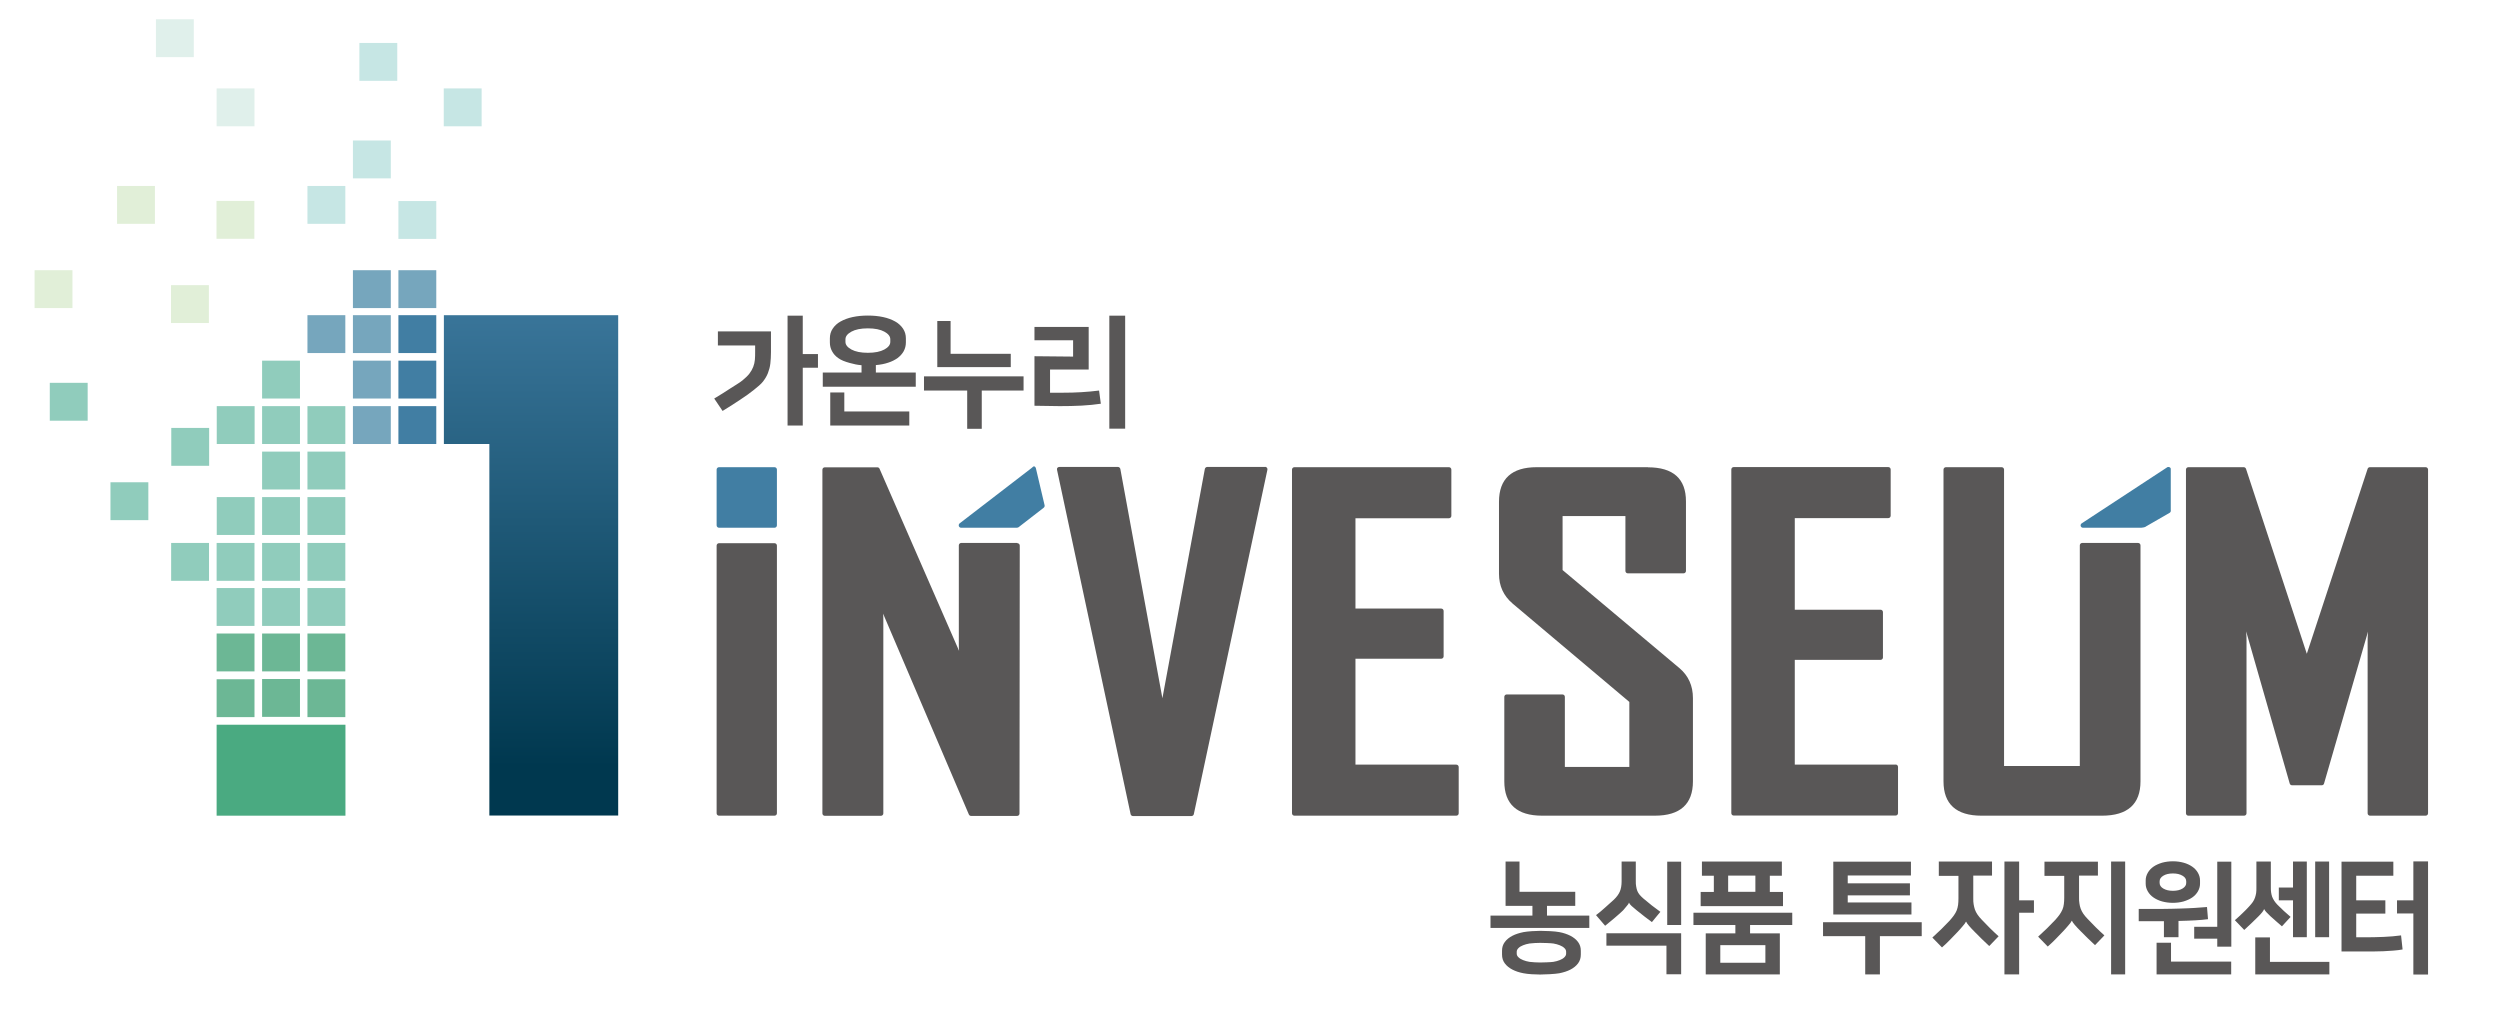 <?xml version="1.0" encoding="UTF-8"?><svg id="_레이어_1" xmlns="http://www.w3.org/2000/svg" xmlns:xlink="http://www.w3.org/1999/xlink" viewBox="0 0 197.35 80"><defs><style>.cls-1{fill:#e0f0eb;}.cls-1,.cls-2,.cls-3,.cls-4,.cls-5,.cls-6,.cls-7,.cls-8,.cls-9,.cls-10,.cls-11{stroke-width:0px;}.cls-2{fill:#6cb795;}.cls-3{fill:url(#_무제_그라디언트_2);}.cls-4{fill:none;}.cls-5{fill:#76a6bd;}.cls-6{fill:#417ea3;}.cls-7{fill:#c6e6e4;}.cls-8{fill:#595757;}.cls-9{fill:#e1efd8;}.cls-12{clip-path:url(#clippath);}.cls-10{fill:#4aaa81;}.cls-11{fill:#90ccbc;}</style><clipPath id="clippath"><polygon class="cls-4" points="35.04 24.88 35.04 35.05 38.63 35.05 38.63 64.38 48.8 64.38 48.8 24.88 35.04 24.88"/></clipPath><linearGradient id="_무제_그라디언트_2" x1="927.27" y1="302.58" x2="927.56" y2="302.58" gradientTransform="translate(-42457.15 -130215.08) rotate(90) scale(140.45 -140.45)" gradientUnits="userSpaceOnUse"><stop offset="0" stop-color="#417da3"/><stop offset="1" stop-color="#00384f"/></linearGradient></defs><path class="cls-6" d="m81.65,36.81c-.06-.02-.16.09-.21.13l-5.68,4.37c-.07.05-.09.14-.07.22.03.08.1.13.18.13h4.41s.14-.02.2-.1l1.91-1.48c.06-.05.09-.13.07-.2l-.69-2.93c-.02-.06-.06-.11-.12-.13"/><path class="cls-6" d="m171.24,36.87c-.06-.02-.13-.01-.18.03l-6.74,4.42c-.07.05-.09.14-.07.21.03.08.1.13.18.13h4.6s.3-.02.37-.1l1.89-1.09c.06-.05.09-.13.07-.2v-3.27c-.01-.06-.06-.11-.12-.13"/><path class="cls-8" d="m61.14,42.88h-4.38c-.11,0-.19.09-.19.19v21.13c0,.11.09.19.19.19h4.38c.11,0,.19-.09.19-.19v-21.13c0-.11-.09-.19-.19-.19"/><path class="cls-8" d="m80.3,42.86h-4.42c-.11,0-.19.09-.19.19v7.88c0,.14,0,.28.02.45l-6.28-14.38c-.03-.07-.1-.11-.17-.11h-4.15c-.11,0-.19.09-.19.19v27.13c0,.11.09.19.19.19h4.43c.11,0,.19-.09.19-.19v-15.36c0-.12,0-.26-.02-.41l6.77,15.85c.03.07.1.12.18.12h3.63c.11,0,.19-.09.19-.19l.02-21.15c0-.11-.09-.19-.19-.19"/><path class="cls-8" d="m99.86,36.86h-4.56c-.09,0-.17.07-.19.16l-3.35,18.1-3.32-18.1c-.02-.09-.1-.16-.19-.16h-4.62c-.06,0-.11.02-.15.06-.04.04-.05.1-.04.16l5.81,27.19c.02.09.1.15.19.15h4.61c.09,0,.17-.06.19-.15l5.81-27.19c.01-.06,0-.11-.04-.16-.04-.04-.09-.07-.15-.07"/><path class="cls-8" d="m114.96,60.36h-7.96v-8.36h6.77c.11,0,.19-.09.19-.19v-3.58c0-.11-.09-.19-.19-.19h-6.77v-7.13h7.38c.11,0,.19-.09.19-.19v-3.65c0-.11-.09-.19-.19-.19h-12.2c-.11,0-.19.09-.19.19v27.13c0,.11.09.19.19.19h12.78c.11,0,.19-.09.19-.19v-3.65c0-.11-.09-.19-.19-.19"/><path class="cls-8" d="m149.64,60.36h-7.96v-8.27h6.77c.11,0,.19-.09.19-.19v-3.58c0-.11-.09-.19-.19-.19h-6.77v-7.23h7.38c.11,0,.19-.09.19-.19v-3.65c0-.11-.09-.19-.19-.19h-12.2c-.11,0-.19.09-.19.19v27.13c0,.11.09.19.19.19h12.78c.11,0,.19-.09.19-.19v-3.65c0-.11-.09-.19-.19-.19"/><path class="cls-8" d="m130.09,36.88h-8.78c-1.98,0-2.98.92-2.98,2.73v5.69c0,.95.36,1.74,1.08,2.35l9.21,7.76v5.13h-5.09v-5.53c0-.11-.09-.19-.19-.19h-4.4c-.11,0-.19.09-.19.19v6.67c0,1.8,1,2.71,2.98,2.71h8.91c1.99,0,3-.91,3-2.71v-6.57c0-.98-.36-1.78-1.08-2.38l-9.21-7.73v-4.26h4.96v4.33c0,.11.09.19.19.19h4.4c.11,0,.19-.09.19-.19v-5.49c0-1.79-1.01-2.69-3-2.69"/><path class="cls-8" d="m168.77,42.86h-4.4c-.11,0-.19.09-.19.19v17.42h-5.98v-23.4c0-.11-.09-.19-.19-.19h-4.4c-.11,0-.19.09-.19.19v24.61c0,1.8,1.01,2.71,3,2.71h9.51c2.02,0,3.04-.91,3.04-2.71v-18.63c0-.11-.09-.19-.19-.19"/><path class="cls-8" d="m191.49,36.88h-4.41c-.08,0-.16.05-.18.13l-4.8,14.6-4.8-14.6c-.03-.08-.1-.13-.18-.13h-4.37c-.11,0-.19.09-.19.19v27.13c0,.11.09.19.19.19h4.4c.11,0,.19-.09.19-.19v-13.6c0-.22,0-.47-.03-.76l3.44,12.01c.02.08.1.14.18.14h2.35c.09,0,.16-.06.18-.14l3.47-11.99c-.02.27-.03.52-.03.74v13.6c0,.11.09.19.19.19h4.39c.11,0,.19-.09.19-.19v-27.13c0-.11-.09-.19-.19-.19"/><path class="cls-6" d="m61.14,36.88h-4.38c-.11,0-.19.09-.19.19v4.4c0,.11.09.19.19.19h4.38c.11,0,.19-.09.19-.19v-4.4c0-.11-.09-.19-.19-.19"/><path class="cls-8" d="m63.37,27.95h1.2v1.08h-1.2v4.56h-1.2v-8.67h1.2v3.03Zm-6.99,3.51c.49-.29.91-.56,1.26-.79.35-.23.74-.45.97-.64.23-.19.42-.37.55-.54.13-.17.23-.35.3-.53.07-.18.11-.36.13-.56.02-.2.02-.42.02-.66v-.47h-2.94v-1.11h4.19v1.64c0,.33-.02.63-.05.9-.03.27-.1.51-.19.75s-.23.46-.39.67c-.17.22-.43.42-.71.65-.28.23-.67.51-1.07.77-.4.27-.87.57-1.41.9l-.66-.98Z"/><path class="cls-8" d="m68.51,25.92c-.56,0-.99.09-1.3.26s-.47.37-.47.6v.21c0,.23.16.43.47.6.31.17.75.26,1.3.26s.99-.09,1.3-.26c.31-.17.47-.37.47-.6v-.21c0-.23-.16-.43-.47-.6-.31-.17-.75-.26-1.3-.26m-1.86,6.56h5.13v1.11h-6.24v-2.61h1.11v1.51Zm1.36-3.06v-.59c-.35-.03-.57-.08-.94-.18-.37-.1-.7-.23-.91-.39-.21-.15-.37-.33-.48-.54-.11-.2-.17-.43-.17-.68v-.33c0-.28.07-.54.22-.76.15-.23.35-.42.62-.57.27-.15.58-.27.95-.35.37-.08.77-.12,1.21-.12s.84.04,1.21.12c.37.08.68.2.95.35.26.15.47.34.62.57.15.23.22.48.22.76v.33c0,.25-.06.47-.17.68-.11.2-.27.38-.48.54-.21.15-.46.28-.75.37-.29.1-.62.16-.97.19v.59h3.15v1.12h-7.34v-1.12h3.08Z"/><path class="cls-8" d="m73.99,28.98v-3.64h1.05v2.59h4.75v1.05h-5.8Zm6.81.73v1.12h-3.3v3.02h-1.15v-3.02h-3.41v-1.12h7.86Z"/><path class="cls-8" d="m88.82,33.84h-1.25v-8.92h1.25v8.92Zm-5.93-2.84h1.06c.45,0,.92-.01,1.4-.04.48-.03.96-.07,1.41-.13l.14,1.04c-.47.07-.97.12-1.52.15-.55.03-1.13.04-1.73.04l-1.99-.03v-3.91l3.05.03v-1.29h-3.05v-1.05h4.28v3.36h-3.05v1.85Z"/><path class="cls-8" d="m121.58,74.43c-.2,0-.65.02-.84.05-.19.03-.36.08-.51.14-.15.06-.27.13-.36.22-.09.09-.14.18-.14.29v.15c0,.11.05.21.14.29.09.09.21.16.36.22.15.06.32.11.51.14.19.03.64.05.84.05s.85-.02,1.04-.05.36-.08.51-.14c.15-.06.27-.13.36-.22.09-.09.14-.18.14-.29v-.15c0-.11-.05-.21-.14-.29-.09-.09-.21-.16-.36-.22-.15-.06-.32-.11-.51-.14s-.84-.05-1.04-.05m0,2.5c-.37,0-.98-.03-1.31-.1-.33-.06-.63-.16-.88-.29-.25-.13-.45-.29-.6-.49-.15-.2-.22-.43-.22-.7v-.3c0-.26.07-.49.22-.69.15-.2.35-.36.6-.49.25-.13.54-.22.88-.29.33-.06.94-.1,1.31-.1s1.18.03,1.51.1c.33.06.62.16.88.29.25.13.45.29.6.49.15.2.22.43.22.69v.3c0,.27-.07.5-.22.7-.15.2-.35.36-.6.49-.25.13-.54.22-.88.29-.33.06-1.14.1-1.51.1m-1.63-8.92v2.39h4.4v1.11h-2.23v.77h3.34v.97h-7.8v-.97h3.31v-.77h-2.12v-3.5h1.11Z"/><path class="cls-8" d="m132.71,73.02h-1.1v-5h1.1v5Zm-5.9.65h5.9v3.24h-1.16v-2.26h-4.74v-.98Zm1.78-2.42c-.02.08-.08.18-.19.29-.11.11-.17.23-.31.36-.21.2-.42.38-.63.56-.21.18-.46.39-.75.62l-.72-.84c.24-.18.48-.38.72-.6.24-.21.47-.42.69-.62.22-.21.38-.43.47-.64.09-.21.14-.48.14-.79v-1.58h1.12v1.53c0,.17,0,.31.03.44.02.13.05.24.09.35.04.1.1.2.18.3.08.1.18.19.3.3.22.19.44.37.67.55.23.17.45.34.67.5l-.67.81c-.18-.13-.37-.27-.57-.43-.2-.16-.41-.32-.63-.5-.16-.13-.29-.24-.4-.34-.11-.1-.18-.19-.21-.27h0Z"/><path class="cls-8" d="m136.42,70.4h2.15v-1.28h-2.15v1.28Zm-.62,5.6h3.56v-1.39h-3.56v1.39Zm4.86-7.99v1.12h-.95v1.28h1.04v1.12h-6.5v-1.12h1.04v-1.28h-.94v-1.12h6.32Zm-6.01,5.67h2.34v-.66h-3.31v-.97h7.8v.97h-3.33v.66h2.35v3.24h-5.85v-3.24Z"/><path class="cls-8" d="m150.89,72.19h-6.17v-4.17h6.13v1.09h-4.99v.62h4.91v.95h-4.91v.56h5.03v.95Zm.81.61v1.1h-3.3v3.02h-1.16v-3.02h-3.33v-1.1h7.8Z"/><path class="cls-8" d="m159.39,71.07h1.17v.98h-1.17v4.87h-1.16v-8.91h1.16v3.06Zm-6.35-3.06h4.21v1.11h-1.48v1.79c0,.18,0,.34.03.48s.05.28.1.41c.05.13.11.26.2.39.09.13.2.27.34.41.2.21.41.43.64.66.23.23.46.44.69.65l-.74.77c-.2-.18-.39-.37-.59-.56-.2-.19-.38-.38-.55-.55-.18-.18-.33-.34-.45-.48-.12-.14-.2-.25-.23-.33h-.02c-.04.09-.13.21-.27.37-.13.16-.28.32-.43.48-.17.18-.35.36-.53.55-.18.19-.4.4-.66.63l-.76-.78c.5-.45.95-.89,1.36-1.33.13-.15.25-.29.34-.42.09-.13.17-.26.22-.39.05-.13.09-.28.11-.43s.03-.32.03-.51v-1.79h-1.55v-1.11Z"/><path class="cls-8" d="m167.76,76.92h-1.11v-8.91h1.11v8.91Zm-6.37-8.9h4.22v1.1h-1.49v1.72c0,.18,0,.34.03.48.02.14.05.28.1.41.05.13.11.26.2.39s.2.27.34.41c.2.21.41.43.64.66.23.23.46.44.69.65l-.74.77c-.2-.18-.39-.37-.59-.56-.2-.19-.38-.38-.55-.55-.18-.18-.33-.34-.45-.48-.12-.14-.2-.25-.23-.33h-.02c-.04.09-.13.21-.27.37-.13.16-.28.32-.43.48-.17.18-.35.36-.53.55-.18.19-.4.4-.66.63l-.76-.78c.5-.45.95-.89,1.36-1.33.13-.15.25-.29.34-.42.09-.13.16-.26.22-.39.06-.13.09-.28.11-.43.02-.15.03-.32.03-.51v-1.72h-1.56v-1.1Z"/><path class="cls-8" d="m173.21,73.16h1.82v-5.14h1.11v6.71h-1.11v-.63h-1.82v-.94Zm-1.68-4.21c-.31,0-.57.06-.76.18-.2.12-.29.27-.29.44v.13c0,.18.1.33.29.44.2.12.45.18.76.18s.57-.06.76-.18c.2-.12.29-.27.29-.44v-.13c0-.18-.1-.33-.29-.44-.2-.12-.45-.18-.76-.18m-.15,6.96h4.75v1.01h-5.89v-2.5h1.14v1.49Zm.15-4.64c-.31,0-.59-.04-.85-.11-.26-.07-.49-.18-.68-.31-.19-.13-.34-.29-.45-.48-.11-.19-.17-.39-.17-.61v-.26c0-.22.06-.42.17-.61.11-.19.26-.35.45-.48.19-.13.42-.23.68-.31.26-.07.54-.11.85-.11s.58.04.84.11c.26.07.49.18.68.31.19.13.34.29.45.48s.17.39.17.61v.26c0,.22-.06.42-.17.61s-.26.35-.45.48c-.19.13-.42.23-.68.31-.26.07-.54.11-.84.11m-2.7.48c.7,0,1.32,0,1.86,0,.53,0,1.01-.02,1.44-.03.42-.01.81-.03,1.14-.05.34-.02.65-.04.95-.07l.08.96c-.29.04-.63.07-1,.09-.38.02-.82.04-1.33.05v1.28h-1.15v-1.26c-.3,0-.61,0-.94,0h-1.05v-.97Z"/><path class="cls-8" d="m183.86,73.98h-1.1v-5.97h1.1v5.97Zm-2.85-2.91h-1.12v-1.01h1.12v-2.05h1.09v5.97h-1.09v-2.91Zm-1.81,4.86h4.68v.99h-5.85v-2.92h1.16v1.93Zm.93-2.81c-.14-.12-.3-.26-.47-.41-.17-.15-.32-.28-.44-.39-.14-.13-.25-.24-.33-.33-.08-.09-.13-.17-.16-.23h0c-.03.08-.08.16-.15.25-.07.09-.17.2-.3.33-.12.12-.28.28-.48.47-.2.19-.41.39-.64.6l-.74-.77c.2-.17.39-.35.58-.53.19-.18.38-.37.56-.57.11-.12.2-.23.28-.34.07-.11.13-.22.17-.34.04-.12.07-.24.09-.36.02-.13.02-.26.02-.42v-2.07h1.14v2.01c0,.15,0,.29.02.41s.04.24.08.35c.04.11.1.22.17.33s.16.22.27.33c.32.32.66.64,1.02.94l-.68.74Z"/><path class="cls-8" d="m189.22,71.07h1.29v-3.07h1.16v8.93h-1.16v-4.82h-1.29v-1.04Zm-4.37-3.05h4.08v1.11h-2.93v1.94h2.3v1.05h-2.3v1.87h.73c.44,0,.91-.01,1.41-.03.5-.02.97-.06,1.4-.12l.12,1.11c-.21.04-.45.07-.71.09-.26.02-.52.04-.8.05-.28.01-.56.02-.85.02-.29,0-.57,0-.85,0h-1.61v-7.09Z"/><rect class="cls-5" x="31.45" y="21.33" width="2.99" height="2.99"/><rect class="cls-7" x="31.45" y="15.87" width="2.99" height="2.99"/><rect class="cls-5" x="27.86" y="21.33" width="2.99" height="2.99"/><rect class="cls-7" x="27.86" y="11.09" width="2.99" height="2.99"/><rect class="cls-7" x="24.27" y="14.68" width="2.99" height="2.99"/><rect class="cls-6" x="31.45" y="24.88" width="2.99" height="2.99"/><rect class="cls-5" x="27.86" y="24.88" width="2.99" height="2.99"/><rect class="cls-5" x="24.27" y="24.88" width="2.99" height="2.99"/><rect class="cls-9" x="13.5" y="22.51" width="2.99" height="2.99"/><rect class="cls-6" x="31.45" y="28.47" width="2.99" height="2.99"/><rect class="cls-5" x="27.86" y="28.47" width="2.99" height="2.99"/><rect class="cls-11" x="20.69" y="28.47" width="2.99" height="2.99"/><rect class="cls-6" x="31.45" y="32.06" width="2.99" height="2.99"/><rect class="cls-5" x="27.86" y="32.06" width="2.99" height="2.99"/><rect class="cls-11" x="24.27" y="32.06" width="2.99" height="2.99"/><rect class="cls-11" x="20.69" y="32.06" width="2.99" height="2.99"/><rect class="cls-11" x="17.11" y="32.06" width="2.99" height="2.99"/><rect class="cls-11" x="13.52" y="33.78" width="2.99" height="2.99"/><rect class="cls-11" x="8.72" y="38.07" width="2.99" height="2.99"/><rect class="cls-11" x="3.93" y="30.22" width="2.99" height="2.99"/><rect class="cls-9" x="17.09" y="15.86" width="2.99" height="2.99"/><rect class="cls-9" x="9.24" y="14.68" width="2.99" height="2.99"/><rect class="cls-9" x="2.73" y="21.33" width="2.99" height="2.99"/><rect class="cls-1" x="17.1" y="6.98" width="2.99" height="2.99"/><rect class="cls-1" x="12.31" y="1.52" width="2.99" height="2.99"/><rect class="cls-7" x="28.37" y="3.39" width="2.99" height="2.99"/><rect class="cls-7" x="35.03" y="6.98" width="2.99" height="2.99"/><rect class="cls-11" x="20.69" y="35.65" width="2.99" height="2.99"/><rect class="cls-11" x="24.27" y="35.65" width="2.99" height="2.99"/><rect class="cls-11" x="24.27" y="39.24" width="2.99" height="2.99"/><rect class="cls-11" x="20.69" y="39.24" width="2.99" height="2.99"/><rect class="cls-11" x="17.11" y="39.24" width="2.99" height="2.99"/><rect class="cls-11" x="24.27" y="42.86" width="2.99" height="2.99"/><rect class="cls-11" x="20.69" y="42.86" width="2.99" height="2.99"/><rect class="cls-11" x="17.1" y="42.86" width="2.99" height="2.99"/><rect class="cls-11" x="13.51" y="42.86" width="2.99" height="2.99"/><rect class="cls-11" x="24.27" y="46.42" width="2.99" height="2.99"/><rect class="cls-11" x="20.69" y="46.42" width="2.99" height="2.99"/><rect class="cls-11" x="17.1" y="46.42" width="2.99" height="2.99"/><rect class="cls-2" x="24.27" y="50.01" width="2.99" height="2.99"/><rect class="cls-2" x="20.69" y="50.01" width="2.99" height="2.99"/><rect class="cls-2" x="17.1" y="50.01" width="2.99" height="2.99"/><rect class="cls-2" x="24.27" y="53.62" width="2.99" height="2.99"/><rect class="cls-2" x="20.69" y="53.6" width="2.99" height="2.99"/><rect class="cls-2" x="17.1" y="53.62" width="2.99" height="2.99"/><rect class="cls-10" x="17.1" y="57.21" width="10.17" height="7.18"/><g class="cls-12"><rect class="cls-3" x="35.04" y="24.88" width="13.76" height="39.5"/></g></svg>